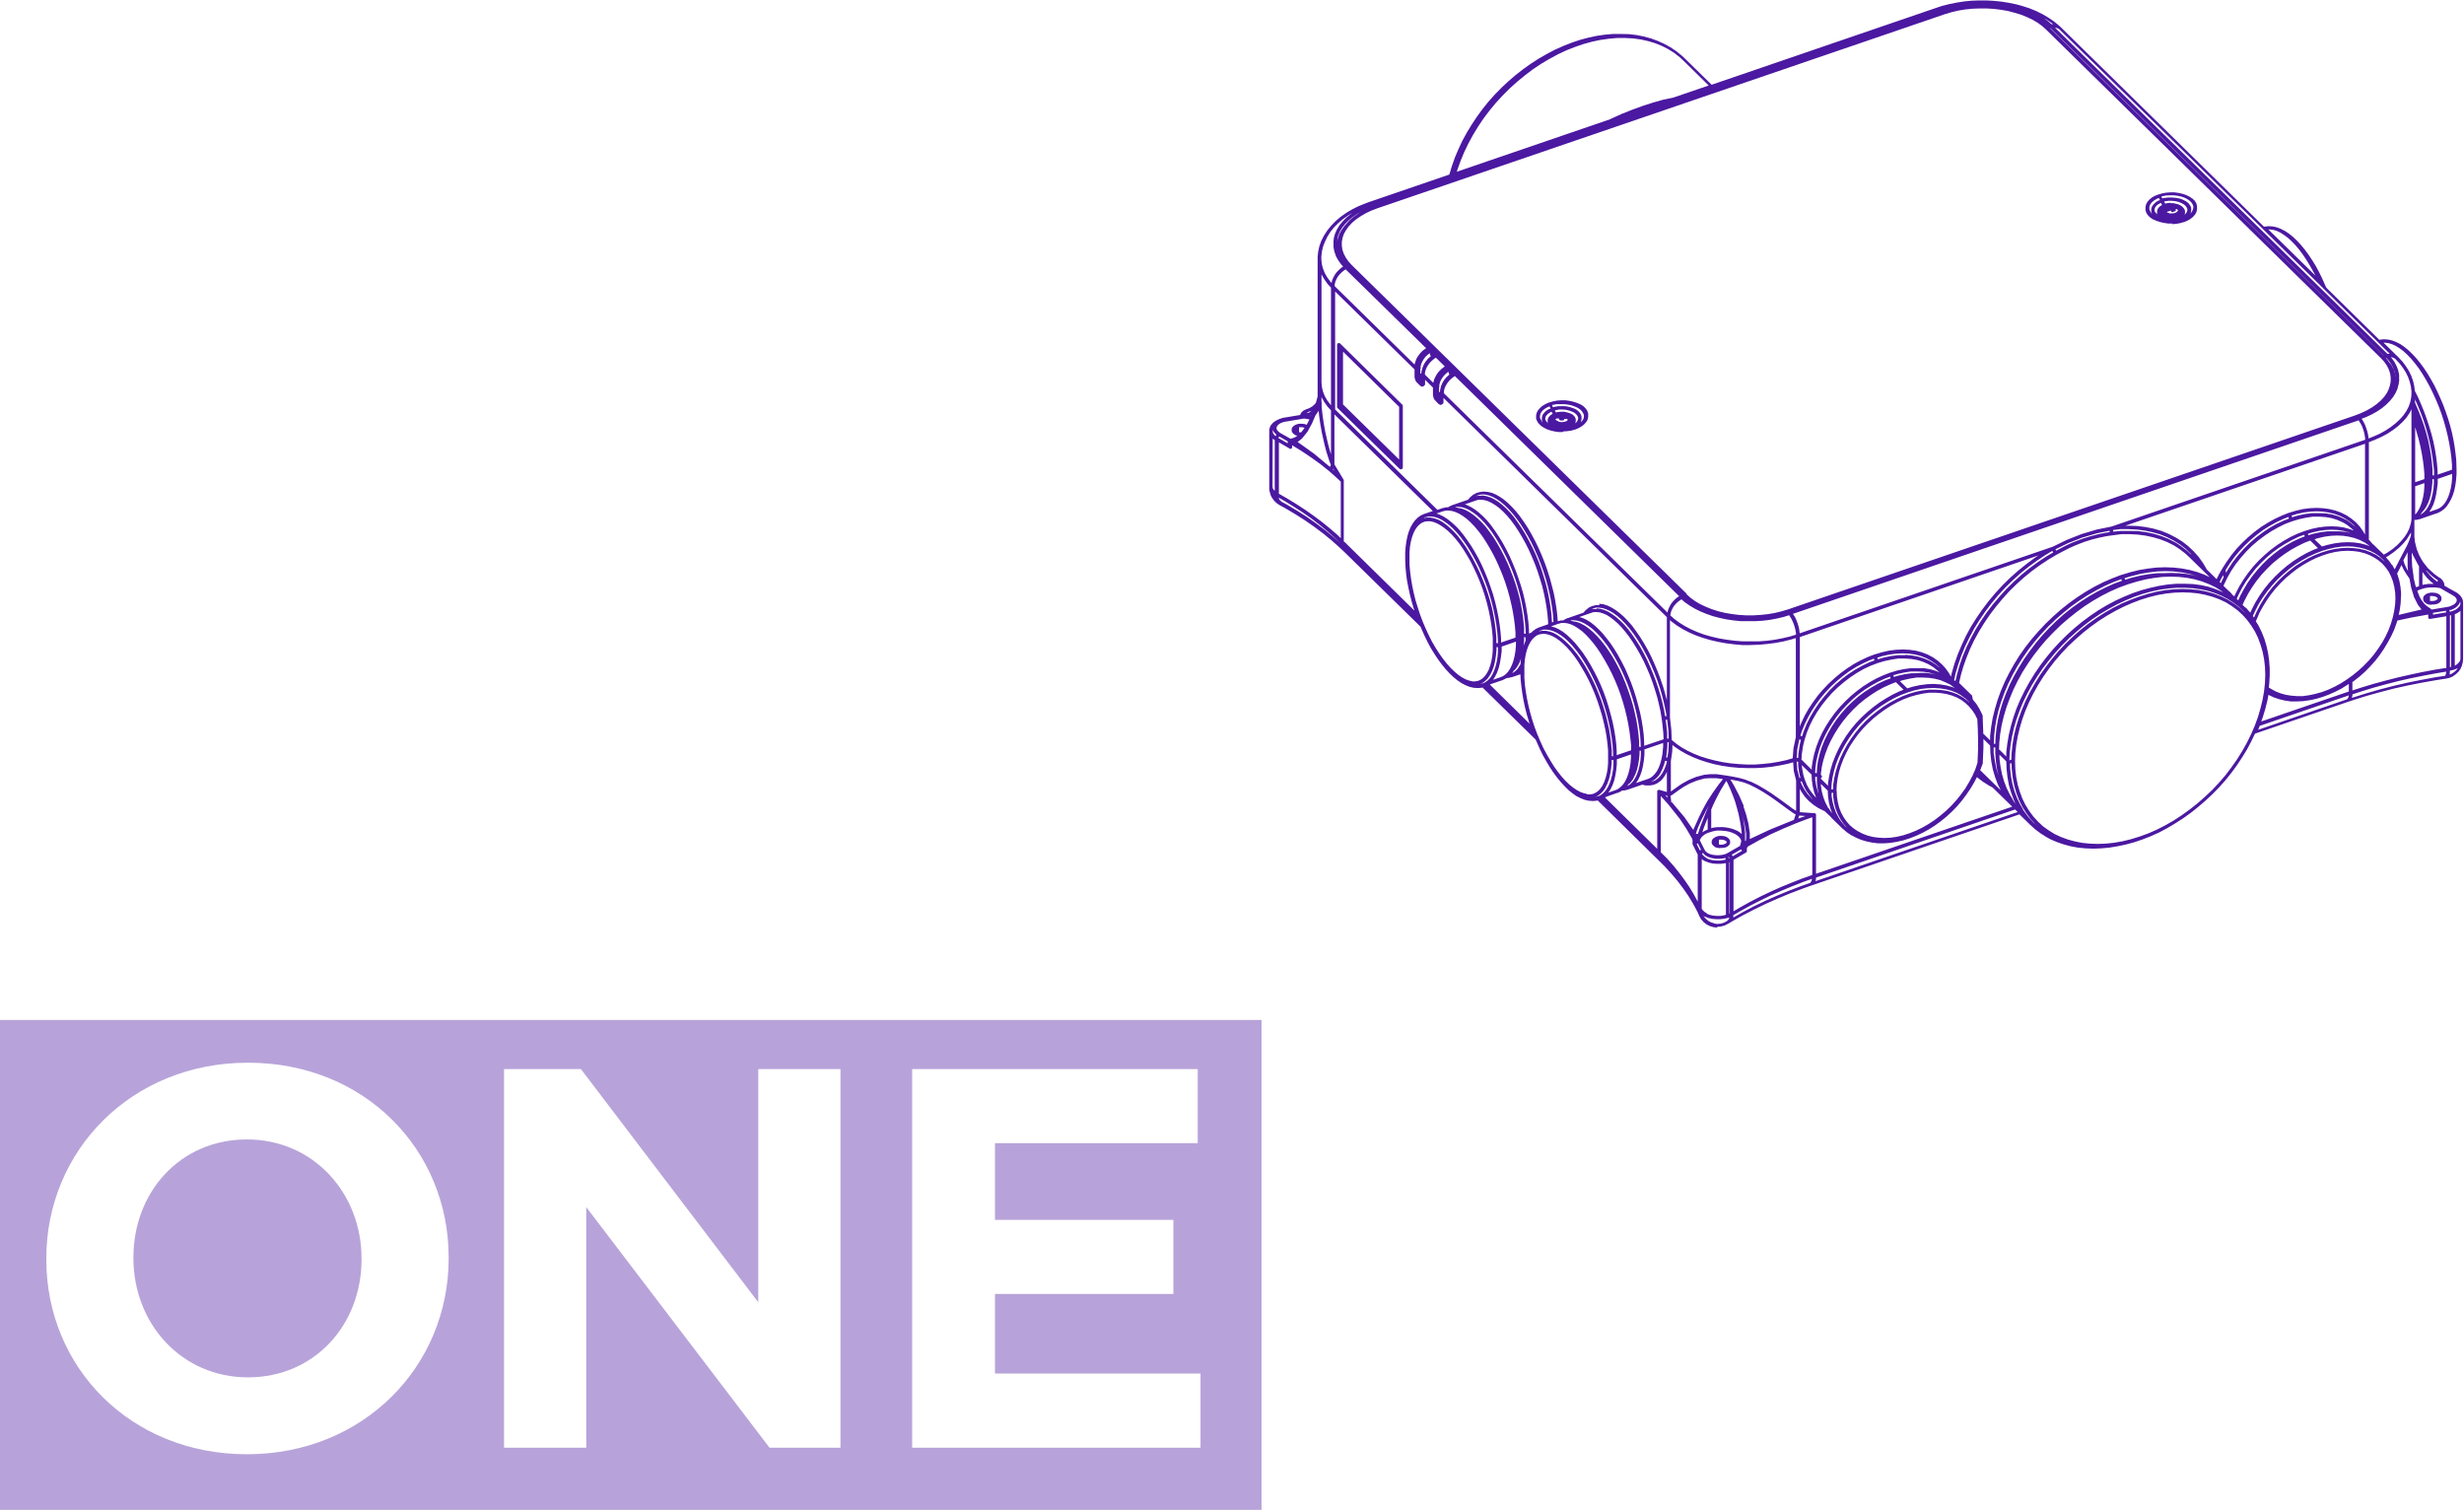<?xml version="1.0" encoding="UTF-8"?>
<svg id="uuid-3b153c17-206a-414c-a834-fbd4937325aa" data-name="Layer 1" xmlns="http://www.w3.org/2000/svg" viewBox="0 0 166.02 101.73">
  <path d="M115.73,62.5s0,0-.01,0l-.24-.03s-.02,0-.02,0l-.23-.07s-.01,0-.02,0l-.21-.11s-.01,0-.02-.01l-.19-.15s-.01,0-.01-.01l-.16-.18s-.01-.01-.01-.02l-.12-.21s0,0,0-.01l-.13-.29-.28-.52-.31-.51-.35-.51-.38-.5-.42-.5-.45-.49-.25-.25h0s-4.27-4.2-4.27-4.2l-.07.02s-.01,0-.02,0l-.23.02s-.01,0-.02,0l-.25-.02s-.01,0-.02,0l-.26-.06-.28-.11-.28-.14-.27-.19-.27-.22-.26-.26-.26-.28-.26-.32-.25-.34-.24-.36-.23-.39-.23-.41-.21-.43-.27-.61-3.58-3.51-.06.02s-.01,0-.02,0l-.23.02s-.01,0-.02,0l-.25-.02s-.01,0-.02,0l-.26-.06-.28-.11-.27-.14-.28-.19-.27-.22-.27-.26-.26-.28-.26-.32-.25-.34-.24-.36-.24-.39-.22-.41-.21-.43-.27-.61-5.13-5.03-.33-.31-.53-.47-.56-.46-.6-.45-.63-.44-.66-.42-.69-.41-.37-.2s-.02-.01-.03-.02h0s-.12-.08-.12-.08l-.14-.12s0,0-.01-.01l-.11-.13-.11-.16-.08-.16s0-.01,0-.02l-.05-.16-.04-.18s0-.01,0-.02v-.13s0-.02,0-.02v-3.75h0s0-.03,0-.04v-.05s0-.02,0-.03l.04-.14s0-.01,0-.02l.07-.14s0-.02.02-.02l.11-.13s.01-.01.02-.02l.16-.12s.01,0,.02-.01l.18-.09.12-.05s.03-.01.04-.01l.16-.05.13-.02s0,0,0,0l1.02-.17v-.02s0-.02.01-.03l.02-.04s0-.01.01-.02l.04-.06s.01-.02.02-.02l.11-.1s0,0,.01-.01c0,0,0,0,.01,0l.08-.04s.02-.01.03-.02c0,0,0,0,0,0l.27-.1.19-.11.15-.13.1-.11.12-.44s0,0,0-.01v-9.21s0-.02,0-.04v-.15s.04-.36.04-.36l.08-.36.13-.36.18-.35.22-.34.26-.32.3-.31.34-.29.37-.26.4-.24.42-.21.44-.18.24-.09s0,0,0,0l5.46-1.87v-.02s.17-.56.17-.56l.2-.57.24-.56.26-.56.3-.55.33-.54.35-.53.38-.52.4-.5.43-.48.45-.46.47-.44.49-.42.5-.39.52-.37.53-.34.54-.31.55-.29.56-.25.56-.22.56-.19.56-.15.56-.12.55-.08.55-.05h.54s.53.01.53.01l.52.06.5.1.48.13.46.17.44.2.42.23.4.27.37.3.15.14s0,0,0,0h0s0,0,0,0c0,0,0,0,0,0l.04.04,1.81,1.77,15.19-5.2s0,0,0,0l.33-.11.48-.12.49-.1.5-.08.5-.05.51-.02h.51s.51.03.51.03l.5.05.5.08.49.1.47.13.46.15.44.18.42.21.39.23.37.25.33.27.18.17s0,0,0,0h0s13.65,13.4,13.65,13.4l.07-.02s.01,0,.02,0l.23-.02s.01,0,.02,0l.25.02s.01,0,.02,0l.26.06.28.11.27.14.28.19.27.22.27.26.26.28.26.32.25.34.24.36.24.39.22.41.21.43.27.61,3.58,3.52.06-.02s.01,0,.02,0l.23-.02s.01,0,.02,0l.25.02s.01,0,.02,0l.26.06.28.11.28.14.27.19.27.22.27.26.26.28.26.32.25.34.24.36.23.39.23.41.21.43.2.44.19.45.17.46.16.47.14.47.12.47.1.47.08.46.06.46.05.44.02.65h0s0,.01,0,.01v.3s-.03.39-.03.39l-.05.37-.07.34-.1.32-.12.28-.14.25-.15.22s0,.01-.01.02l-.17.17-.2.15s-.01,0-.02.01h-.02s0,.01,0,.01l-.2.1s-.02,0-.03.01h-.01s-1.19.41-1.19.41c0,0-.02,0-.03,0h0s-.01,0-.02,0l-.14.04s-.01,0-.02,0h-.12v.96h0s0,.18,0,.18l.04.35.12.48.15.38.16.3.14.22.26.33.06.07.43.39.34.24s0,0,.01,0c0,0,0,0,0,0l.03.02s.02.01.03.02l.04.03s.02.02.02.03l.05.05s.02.02.02.03l.06.08s0,.01,0,.02l.03.06.03.08s0,.03,0,.04v.07l.38.22.38.21s0,0,.01,0l.15.1s.01,0,.01.01l.13.12s.01.01.02.02l.09.13s0,.02.01.02l.06.14s0,.02,0,.03l.02.15s0,.01,0,.02h0v3.74h0s0,.03,0,.03h0s-.02.2-.02.2c0,0,0,.02,0,.02l-.06.22s0,.01,0,.02l-.09.2s0,.01-.01.02l-.13.18s0,.01-.02.02l-.17.16s0,0-.02.01l-.18.13s-.01,0-.02.01l-.21.09s-.01,0-.02,0l-.22.05s-.01,0-.02,0l-.64.1-.97.17-.95.19-.94.21-.92.24-.9.25-.89.28-.45.15s0,0,0,0l-6.17,2.11-.24.5-.29.55-.33.54-.35.53-.38.52-.4.5-.43.48-.45.46-.47.44-.49.42-.5.4-.52.37-.53.34-.54.32-.54.29-.56.25-.56.22-.56.19-.56.15-.56.12-.55.09-.55.05-.53.02-.53-.02-.51-.05-.49-.09-.48-.13-.46-.16-.44-.19-.32-.18s-.01,0-.02-.02c0,0,0,0,0,0l-.28-.17-.4-.3-.32-.29s-.01-.01-.02-.02l-.71-.69-14.1,4.82-.56.2-.84.32-.81.34-.79.35-.76.37-.74.38-.71.4-.36.21s0,0-.01,0l-.21.11s-.01,0-.02,0l-.23.06s-.02,0-.02,0l-.24.02s0,0,0,0ZM115.52,62.23l.21.02.21-.02.21-.06.19-.1.08-.06.07-.1.03-.1-.08.03s-.01,0-.02,0l-.24.06-.27.03h-.27s-.27-.02-.27-.02l-.26-.06-.23-.09s-.01,0-.02,0l-.08-.05.02.04.14.16.17.14.19.1.21.06ZM116.79,61.68v.13s-.01.01-.02.02l.65-.37.74-.39.77-.37.79-.35.82-.34.84-.32.57-.2s0,0,0,0h.02s.04-.06.04-.06l.05-.09.03-.13-.59.21-.74.29-.72.3-.71.31-.68.33-.67.34-.64.35-.57.33ZM114.99,61.56l.21.08.23.05.24.02h.25s.24-.04.24-.04l.13-.04v-3.48l-.08.02-.27.03h-.27s-.27-.02-.27-.02l-.26-.06-.23-.09s-.01,0-.02,0l-.18-.11s-.01,0-.02-.02l-.03-.03v3.36l.07.1.12.11.16.1ZM116.52,58.09v3.47l.03-.02v-3.46l-.03.02ZM116.8,57.95v3.45l.44-.26.65-.36.67-.35.69-.33.71-.32.73-.3.74-.29.68-.24v-3.89l-.55.2-.55.21-.86.36-.84.38-.8.41-.75.42-.06.1v.2s0,0,0,.01c0,.02,0,.04-.02.05,0,.01-.02.03-.03.04,0,0,0,0-.01,0l-.84.49ZM111.91,57.43l.41.41.42.47.38.47.36.48.33.48.3.49.28.52v-3.17l-.34-.68s0,0,0,0c0,0,0,0,0,0,0,0,0-.02-.01-.03,0,0,0-.02,0-.03v-.25s-.04-.11-.04-.11l-.38-.65-.43-.65-.78-.98-.35-.39-.16-.17v3.8ZM122.36,59.13v.11s0,.01-.01.02l-.03.11,13.63-4.66s0,0,0,0l-.18-.17-13.42,4.59ZM122.36,54.9v3.97l13.22-4.52-1.32-1.29-.24-.13-.43-.27-.39-.3-.18.35-.25.42-.28.41-.3.4-.32.38-.35.36-.37.34-.38.31-.4.29-.41.26-.42.23-.43.2-.43.17-.44.14-.44.1-.43.07-.42.03h-.41s-.4-.05-.4-.05l-.38-.08-.37-.11-.35-.15-.26-.14s-.01,0-.02,0c-.01,0-.02-.01-.03-.02l-.3-.2-.24-.21s-.02-.01-.03-.02l-.74-.72s0,0-.01-.01l-.13-.15s0,0-.01,0l-.18-.17s-.02-.01-.02-.02l-.14-.13-.06-.02-.36-.18-.33-.22-.3-.25-.27-.29-.23-.33-.11-.2v1.57l.98.07s.01,0,.02,0c0,0,.01,0,.02,0,.01,0,.02,0,.03.02h0s.02.02.03.04h0s0,.02.01.02c0,0,0,.01,0,.02,0,0,0,.01,0,.02ZM114.99,57.83l.21.08.23.05.24.02h.25s.24-.04.24-.04l.12-.03-.04-.11-.13.04s-.01,0-.02,0l-.23.02h-.25s-.24-.04-.24-.04c0,0-.01,0-.02,0l-.21-.07s-.01,0-.02,0l-.17-.09s-.01,0-.02-.01l-.13-.11s-.02-.02-.02-.03l-.03-.05-.04.03-.03.04.06.09.12.11.16.1ZM116.45,57.73l.04.11.04-.02-.06-.1h-.03ZM116.69,57.59l.06.1.63-.37-.08-.09-.61.35ZM115.39,57.59l.22.03h.22s.2-.02.2-.02l.2-.05s0,0,0,0h.03s.01-.02.02-.02l.13-.06s0,0,0,0l.83-.48.05-.18s0,0,0,0l.03-.17-.04-.1-.09-.13-.13-.12-.17-.11-.21-.09-.23-.07-.25-.04-.27-.02h-.26s-.26.05-.26.05l-.35.11-.11.05-.1.06-.16.13-.06.07-.08.13-.02.05.32.64.07.11.11.09.15.08.19.06ZM114.32,56.87l.22.43.07-.05-.21-.43s0,0,0,0l-.07.04ZM108.15,53.74l3.51,3.45v-3.85s0-.01,0-.02c0-.01,0-.02.01-.04h0s0,0,0,0h0s0,0,0,0c0,0,0,0,0,0,0,0,0,0,0,0,0,0,0,0,0,0h0s0,0,0-.01c0-.01.02-.02.03-.03,0,0,.02-.01.03-.02,0,0,0,0,0,0,0,0,.02,0,.03,0,.01,0,.02,0,.04,0,0,0,0,0,0,0,0,0,.01,0,.02,0l.49.14v-1.35l-.11.21-.16.23s0,.01-.01.02l-.17.17s0,0-.02.01l-.19.13s-.01,0-.02.01l-.21.09s-.02,0-.02,0l-.22.04s-.02,0-.02,0h-.24s-.01,0-.02,0l-.26-.05-.99.34s-.02,0-.03.01c0,0-.01,0-.02,0l-.16.04s-.01,0-.02,0h-.14s-.03.04-.03.04c0,0-.01,0-.02.01l-.2.1s-.02,0-.03.01h0s-.01,0-.02,0h-.01s-.79.28-.79.28ZM135.77,51.3l.02.54.06.52.1.5.14.48.17.46.21.43.25.4.28.38.31.34.34.32.38.27.4.25.43.2.46.17.48.13.5.1.51.05.53.02.55-.02.56-.06.57-.1.57-.14.58-.18.58-.21.57-.25.57-.29.56-.32.55-.36.54-.39.52-.41.5-.44.49-.46.46-.49.44-.51.4-.53.38-.54.35-.56.32-.57.28-.57.25-.58.21-.58.17-.58.14-.58.1-.57.06-.56.02-.54-.02-.54-.06-.52-.1-.5-.14-.48-.17-.46-.21-.43-.25-.4-.28-.38-.31-.34-.34-.31-.38-.28-.4-.25-.43-.2-.46-.17-.48-.13-.5-.1-.51-.05-.53-.02-.55.02-.56.06-.57.1-.57.14-.58.18-.58.22-.57.25-.57.29-.56.32-.55.35-.54.39-.52.41-.5.44-.49.46-.46.49-.44.51-.4.52-.38.54-.35.56-.32.57-.28.57-.25.58-.21.58-.17.58-.14.58-.1.57-.06.56-.02.54ZM117.58,56.66h.05s0,0,0,0l.02-.23v-.28s-.1-.6-.1-.6l-.16-.63.06.26.07.4.06.49v.28s0,0,0,0v.25s0,0,0,.01c0,.01,0,.02,0,.03ZM117.47,54.33l.19.58.15.6.09.62v.31s0,.09,0,.09l1.37-.64,1.6-.65.12-.37-.12-.06-.22-.15-1.04-.76-.39-.27-.42-.27-.45-.26-.48-.24-.37-.14-.38-.1-.53-.1.24.4.35.67.31.71s0,0,0,0h0ZM123.75,53.27l.02.4.06.38.09.36.13.34.17.31.19.28.23.26.26.22.29.19.31.16.34.13.36.09.38.05.39.02.41-.02.42-.06.43-.1.43-.14.43-.17.43-.21.42-.24.41-.27.39-.3.38-.32.36-.35.34-.37.31-.39.29-.4.25-.42.23-.43.19-.43.15-.45s0,0,0-.01l.04-.94h0s0-.51,0-.51c0,0,0-.01,0-.02,0,0,0-.02,0-.03l-.02-.76-.03-.63s0,0,0-.01v-.02l-.15-.31-.19-.29-.22-.26-.24-.23-.28-.21-.31-.17-.33-.13-.36-.1-.37-.06-.39-.03h-.41s-.41.06-.41.06l-.42.09-.43.12-.43.16-.43.2-.42.23-.41.26-.4.29-.39.31-.37.34-.35.36-.32.38-.29.4-.27.41-.23.42-.2.43-.17.44-.13.43-.09.43-.06.42-.02.41ZM114.27,56.17l.09.02s.01,0,.02,0h.02s.02-.06.02-.06l.16-.48.34-.87.13-.31s0,0,0,0l.1-.22-.19.35-.27.53-.25.55-.11.28-.06.2ZM115.95,55.72l.29.02.28.05.26.07.23.1s.01,0,.02,0l.19.12s.01,0,.02.01l.11.1v-.1s-.06-.47-.06-.47l-.07-.39-.08-.39-.11-.41-.12-.42-.15-.41-.17-.42-.18-.4-.09-.17-.14.22-.25.42-.24.45-.23.47-.16.37v1.26l.09-.03.29-.04h.29ZM115.05,55.13l-.24.62-.11.33.06-.04.12-.07.18-.08v-.76ZM112.64,54.04l.85,1.01.61.88v-.04s.13-.29.13-.29l.25-.56.27-.54.28-.51s0,0,0,0c0,0,0,0,0,0l.39-.6.4-.56.27-.34-.14-.02-.33-.04h-.41s-.36.02-.36.02l-.54.15-.46.19-.4.22-.3.2-.5.36s-.01,0-.02.01l-.08.04.05.33v.11ZM123.92,55.15l.16.23.23.27.14.12-.24-.27-.21-.31-.18-.34-.14-.36-.1-.39-.06-.4v-.28s-.03,0-.03,0c0,0-.01,0-.02,0h-.05s0,0-.01,0v.23s.07.39.07.39l.1.37.13.35.21.39ZM136.29,54.52l.09.14.29.39.32.35.38.34-.24-.22-.33-.36-.29-.4-.26-.42-.22-.45-.18-.48-.14-.5-.1-.52-.06-.54-.02-.42h-.1s.01.36.01.36l.06.53.1.52.14.49.18.47.22.44.16.27ZM121.23,54.95l-.07.2.49-.17-.42-.03ZM123.2,54.44l.16.24.09.11-.12-.31-.1-.4-.06-.42-.02-.39-.46-.45v.11s.06.4.06.4l.1.37.13.35.2.39ZM117.96,52.66l.49.24.46.27.43.27.68.48.76.56.24.15v-2.04l-.16-.65s0-.01,0-.02l-.04-.56-.36.1-.53.11-.54.09-.55.06-.56.03h-.57s-.56-.02-.56-.02l-.56-.05-.54-.08-.54-.11-.51-.14-.49-.16-.47-.19-.44-.21-.4-.23-.37-.25-.14-.12-.02.46-.09.63v2.05l.63-.45.16-.1.42-.23.48-.2.56-.15s0,0,.01,0h0s0,0,0,0c0,0,0,0,.01,0l.38-.04h.43s.35.05.35.05l.35.05s0,0,0,0l.41.07.4.08.4.11.39.15s0,0,0,0c0,0,0,0,0,0h0s0,0,0,0ZM135.58,53.82l.09.15.14.19-.12-.25-.18-.49-.15-.51-.1-.54-.06-.55-.02-.52-.46-.45v.26s.07.53.07.53l.1.51.14.49.18.47.22.44.16.27ZM121.31,52.64l.1.25.18.32.21.3.25.27.11.09s0,0,0,0l-.17-.19-.3-.41s0,0,0,0h0s-.14-.27-.14-.27l-.15-.35h-.05s-.03,0-.03,0ZM112.25,53.63l.11.11-.02-.12-.13-.04.05.05ZM122.33,53.7l.04.04-.13-.34-.1-.4-.06-.42-.02-.39-.66-.64.02.18.03.18.06.31.09.3.15.37.19.33.23.31.16.18ZM108.59,51.19v.23s-.04.39-.04.39l-.06.36-.08.33-.11.3-.13.26s0,.01,0,.02l-.15.21s0,0-.01.01l-.16.17s-.01.01-.02.02l-.18.13s-.01,0-.02.01l-.12.05h.02s.16-.04.16-.04c0,0,.01,0,.02,0h0s.16-.08.16-.08l.16-.13.15-.16.14-.21.12-.25.1-.28.08-.32.06-.35.03-.38v-.27s0,0,0,0h-.09ZM106.94,53.52h.21s.19-.03.19-.03l.17-.08.16-.11.15-.15.14-.2.12-.24.1-.28.08-.31.06-.34.03-.38v-.4s0-.43,0-.43l-.04-.45-.06-.47-.08-.47-.11-.49-.12-.49-.15-.49-.16-.49-.18-.48-.2-.47-.21-.45-.23-.44-.24-.41-.24-.39-.25-.36-.26-.33-.26-.29-.26-.25-.25-.21-.25-.17-.24-.13-.22-.08-.22-.05h-.2s-.19.03-.19.03l-.18.07-.16.12-.15.15-.14.2-.12.24-.1.27-.08.31-.06.35-.03.37v.4s0,.43,0,.43l.03.45.06.46.08.48.1.48.12.49.14.49.16.49.18.48.2.47.21.46.23.43.24.41.24.39.25.35.26.33.26.29.26.25.26.21.25.17.24.13.22.08.22.05ZM122.31,52.33v.23s.07.4.07.4l.1.37.05.13-.07-.37-.04-.41v-.2s0,0,0-.01v-.13s-.1,0-.1,0ZM108.94,51.15v.33s-.04.4-.04.4l-.06.37-.08.34-.11.31-.13.27-.15.23.46-.16s.03-.01.04-.02h.03s.16-.09.16-.09l.16-.13.15-.16.13-.2.12-.25.1-.28.08-.32.06-.35.03-.38v-.23s-.95.33-.95.33ZM133.41,51.88l1.4,1.37-.21-.42-.18-.49-.15-.51-.1-.53-.06-.55-.02-.52-.45-.44v.03s0,.03,0,.05h0s0,.48,0,.48c0,0,0,0,0,.01l-.04.95s0,0,0,.01v.07s0,0,0,0c0,.02,0,.04-.01.06l-.16.43ZM123.46,53.17h.03s.03,0,.03,0v-.32s.07-.44.07-.44l.1-.44.14-.45.17-.45.21-.44.24-.44.27-.42.3-.41.33-.4.35-.37.38-.35.4-.32.41-.3.43-.27.43-.23.44-.21.45-.17.44-.13.44-.09.44-.05h.43s.41.02.41.02l.4.06.38.11.35.14.33.19.3.22s0,0,.01.01l.12.11s0-.02-.01-.03l-.23-.22-.36-.26-.25-.14-.35-.14-.38-.1-.4-.06-.42-.03-.43.02-.44.05-.45.1-.45.14-.45.17-.44.21-.43.24-.43.27-.41.3-.4.33-.38.35-.36.38-.33.4-.3.42-.27.43-.24.44-.21.45-.17.45-.13.45-.1.44-.06.43-.02.35.05.02ZM109.77,52.78h0s-.13.18-.13.18l.08-.04.16-.12.15-.16.14-.21.12-.25.1-.28.08-.32.06-.35.03-.38v-.27s0,0,0,0h-.09s0,.22,0,.22l-.04.39-.06.36-.08.33-.11.3-.13.26s0,.01,0,.02l-.15.21-.1.12ZM122.69,52.47l.48.47v-.17s.07-.45.07-.45l.1-.46.14-.47.18-.46.21-.46.25-.46.28-.44.31-.43.34-.41.37-.39.39-.36.41-.34.42-.31.44-.28.44-.25.46-.22.28-.11-.52-.51-.38.15-.44.2-.44.24-.42.27-.42.3-.4.33-.38.36-.35.38-.33.4-.3.42-.27.43-.24.44-.21.45-.17.45-.14.45-.1.44-.06.44v.1s.05.03.06.06c.03.06,0,.13-.06.16h-.01s0,.04,0,.04ZM110.8,50.51v.33s-.04.4-.04.4l-.06.37-.08.34-.11.31-.13.27-.15.23.34-.12s.02,0,.03-.01l.44-.15s0,0,0,0h0s.16-.07.16-.07l.16-.12.15-.16.14-.19.12-.24.1-.27.08-.3.06-.32.05-.51v-.24s-1.29.44-1.29.44ZM112.19,51.27l-.07.25-.11.29-.13.26s0,.01,0,.02l-.15.21s0,0-.01.01l-.17.17s-.01.01-.02.01l-.18.13s-.01,0-.02.01l-.11.05.12-.03.19-.08.17-.12.16-.16.15-.21.13-.25.11-.28.07-.25-.03-.02-.08-.02ZM121.11,51.89l.13.52h.02s.01,0,.02,0h.03s-.05-.19-.05-.19l-.05-.25-.05-.38v-.26s-.1-.02-.1-.02h0s.04.59.04.59ZM134.33,50.36v.37s.08.53.08.53l.1.51.17.57-.02-.06-.11-.49-.07-.51-.04-.52v-.28s0,0,0,0v-.12s-.02,0-.02,0c0,0-.01,0-.02,0h-.05s-.01,0-.02,0ZM133.3,52.12l.06.05-.05-.05h0ZM122.3,52.08h.05s.04.01.04.01h.02s.02-.35.02-.35l.06-.46.11-.47.15-.48.19-.47.23-.47.26-.45.3-.45.33-.42.36-.41.39-.38.4-.35.43-.32.45-.29.45-.26.47-.22.38-.14-.02-.06-.02-.05-.37.14-.45.21-.43.24-.43.27-.41.3-.4.33-.37.36-.36.38-.33.4-.3.42-.27.43-.24.44-.21.45-.17.45-.13.45-.1.44-.06.43-.02.36ZM121.4,51.2l.67.66v-.17s.07-.45.07-.45l.1-.46.14-.47.18-.47.21-.46.25-.45.28-.44.31-.43.34-.41.37-.39.39-.37.41-.34.42-.31.44-.28.45-.25.46-.21.46-.18s0,0,.01,0l.46-.14.47-.1.46-.06h.45s.44,0,.44,0l.42.07.4.12.21.09-.11-.11-.3-.24-.33-.2-.36-.16-.38-.12-.41-.07-.43-.03h-.45s-.46.07-.46.07l-.47.1-.47.14-.47.18-.47.22-.45.26-.45.3-.43.33-.41.35-.39.38-.36.41-.34.43-.3.44-.27.46-.23.46-.19.47-.15.47-.1.41-.09.58-.02.38ZM112.68,49.89l.28.23.35.24.39.22.42.2.45.18.48.15.5.13.52.11.53.08.55.05.55.03h.55s.55-.04.55-.04l.54-.06.53-.09.51-.11.41-.12.05-.66.16-.77v-6.67l-.33.1-.52.13-.54.1-.55.07-.56.05-.56.02h-.56s-.55-.05-.55-.05l-.55-.07-.54-.1-.52-.12-.5-.15-.48-.17-.45-.2-.42-.22-.39-.24-.35-.26-.11-.1v6.57l.09.8.03.71ZM135.44,51.19h.07s.01,0,.01,0l.02-.46.06-.58.1-.59.14-.59.18-.59.22-.59.25-.59.29-.58.33-.58.35-.57.39-.55.41-.53.44-.52.47-.5.49-.47.51-.45.53-.42.55-.39.56-.36.57-.33.58-.29.59-.25.59-.22.59-.18.59-.15.58-.1.58-.06.57-.02.55.02.53.05.52.1.5.14.48.18.45.22.42.26.39.29.36.33.12.13-.18-.2-.34-.32-.37-.28-.39-.25-.43-.22-.45-.18-.47-.15-.49-.1-.52-.07-.53-.03h-.54s-.56.05-.56.05l-.57.08-.57.12-.58.16-.58.2-.58.24-.58.27-.57.31-.56.33-.55.37-.53.4-.52.43-.5.45-.48.48-.46.5-.43.52-.41.53-.37.55-.35.56-.31.57-.28.57-.24.58-.21.59-.17.58-.13.58-.1.58-.06.56-.02.48h.02ZM121.08,51.06h.08s.01-.26.01-.26l.09-.6.08-.35-.1-.04-.14.66-.04.58h.01ZM112.24,51.03h0s.01,0,.02,0l.08.02.07-.43.03-.61h-.05s-.04-.01-.04-.01h0s-.01.33-.01.33l-.05.52-.03.18ZM134.71,50.5l.47.47v-.29s.07-.58.07-.58l.1-.59.14-.59.17-.59.21-.6.25-.59.29-.59.32-.58.35-.57.38-.56.41-.54.43-.52.47-.51.48-.48.51-.46.52-.43.54-.4.56-.38.57-.34.58-.31.59-.27.59-.24.59-.2.6-.16.59-.13.58-.09.57-.05h.56s.55.02.55.02l.53.07.51.11.49.16.51.21-.12-.09-.41-.25-.44-.21-.47-.18-.49-.14-.51-.1-.53-.06-.55-.02-.57.02-.57.07-.58.1-.59.15-.59.18-.6.22-.59.26-.59.3-.57.33-.56.36-.55.4-.54.43-.52.45-.49.48-.48.5-.44.52-.42.54-.39.56-.36.57-.32.58-.29.59-.25.6-.22.6-.18.6-.14.59-.1.59-.06.58-.02.51ZM108.59,50.94l.1.02h0s-.01-.33-.01-.33l-.03-.46-.06-.47-.08-.48-.1-.49-.12-.5-.14-.5-.16-.5-.18-.49-.2-.48-.21-.47-.22-.44-.24-.43-.24-.4-.25-.38-.26-.34-.26-.31-.26-.27-.26-.24-.26-.19-.26-.16-.24-.11-.23-.07-.22-.03h-.2s-.16.05-.16.05c0,0-.02,0-.03.01h-.02s-.1.06-.1.06l.19-.04s.02,0,.03,0h.23s.02,0,.02,0l.24.05s.01,0,.02,0l.25.09.27.15.27.19.27.23.27.26.27.3.27.34.26.37.25.39.24.42.23.44.22.46.2.48.19.49.16.49.15.5.12.5.11.5.08.49.06.48.04.46v.38ZM104.53,42.21l.21.06s.01,0,.02,0l.26.12.28.17.27.21.27.25.27.28.27.33.27.35.26.39.25.41.24.44.23.45.22.47.2.49.18.5.16.51.14.51.13.51.1.5.08.49.06.48.03.47v.28s.97-.33.97-.33v-.35s-.05-.46-.05-.46l-.06-.47-.08-.48-.1-.49-.12-.5-.14-.5-.16-.5-.18-.49-.2-.48-.21-.46-.23-.45-.24-.43-.24-.4-.25-.38-.26-.35-.26-.31-.26-.28-.26-.24-.26-.19-.25-.16-.23-.11-.23-.07-.22-.03h-.21s-.15.05-.15.05c-.01,0-.03,0-.04,0l-.16.06s-.03.01-.05.02l-.29.1ZM110.45,50.31l.1.02h0s-.01-.33-.01-.33l-.03-.46-.06-.47-.08-.48-.1-.49-.12-.5-.14-.5-.16-.5-.18-.49-.2-.48-.21-.47-.22-.44-.24-.43-.24-.4-.25-.38-.26-.34-.26-.31-.26-.27-.26-.24-.26-.19-.26-.16-.24-.11-.23-.07-.22-.03h-.2s-.05.02-.05.02l.12.03.09.03s.03,0,.04,0l.2.04.26.1.27.15.27.19.27.23.27.27.27.3.27.34.26.37.25.39.24.42.23.44.21.46.2.48.18.49.17.5.15.5.12.5.11.5.08.49.06.48.04.46v.38ZM106.39,41.57l.21.06s.01,0,.02,0l.26.12.28.17.27.21.27.25.27.28.27.33.27.35.26.39.25.41.24.44.23.45.21.48.2.49.18.5.16.51.14.51.13.51.1.5.08.49.06.48.03.47v.28s1.31-.44,1.31-.44l-.02-.43-.06-.58-.05-.39h0s-.08-.49-.08-.49l-.11-.49-.12-.49-.15-.49-.16-.49-.18-.48-.2-.47-.21-.46-.23-.44-.24-.42-.24-.39-.25-.37-.26-.34-.26-.31-.26-.27-.26-.23-.25-.19-.25-.16-.24-.1-.22-.07-.21-.02h-.2s-.16.05-.16.05l-.83.29ZM134.38,50.12h.03s.03,0,.03,0l.02-.46.06-.58.1-.59.14-.59.18-.59.22-.59.25-.59.29-.58.33-.58.35-.57.39-.55.41-.54.44-.52.47-.5.49-.48.51-.45.53-.42.55-.39.56-.36.58-.33.58-.29.58-.26.5-.18-.04-.11-.51.19-.59.26-.58.3-.58.33-.56.36-.55.39-.53.43-.52.45-.5.48-.47.5-.45.52-.42.54-.39.56-.36.57-.32.58-.29.59-.25.59-.22.6-.18.59-.14.59-.1.59-.06.58-.02.49.06.02ZM133.62,49.42l.47.46v-.3s.07-.59.07-.59l.1-.6.15-.61.18-.61.22-.61.26-.61.3-.6.33-.59.36-.58.4-.57.43-.55.46-.53.48-.51.51-.49.52-.46.54-.43.56-.4.57-.37.59-.34.59-.3.6-.26.6-.23s0,0,.01,0l.59-.18.6-.15.6-.1.59-.07.58-.02.57.02.55.06.53.1.51.14.49.18.36.17-.39-.38s0,0,0,0l-1.01-.99-.25-.23-.38-.29-.24-.16-.16-.1-.44-.22-.46-.18-.48-.14-.51-.11-.52-.07-.54-.03h-.56s-.56.07-.56.07l-.48.07-.48.1-.48.12-.48.15-.37.14-.37.15-.39.18-.75.39-.57.34-.56.37-.55.4-.53.43-.51.46-.49.48-.46.51-.44.53-.41.54-.38.56-.35.57-.32.58-.28.59-.24.59-.21.59-.17.59-.12.52.86.84s0,0,0,0c0,0,.01.02.02.03,0,0,0,0,0,0,0,0,0,.02,0,.02,0,0,0,0,0,0l.05.24.23.28.11.17s.01.02.01.03l.07.1.17.34.05.11s.02.04.02.07v.07s0,0,0,.01l.04,1.08ZM112.34,49.76h.09s-.02-.56-.02-.56l-.08-.71h-.01s-.09,0-.09,0l.05.38.05.5v.39ZM121.31,49.57l.11.04.11-.34.2-.49.24-.48.28-.47.31-.46.35-.44.37-.42.4-.4.42-.36.45-.34.46-.3.47-.26.48-.23.34-.13-.04-.11-.32.12-.45.21-.45.24-.44.28-.42.31-.41.34-.39.36-.37.39-.34.4-.31.42-.29.44-.25.45-.22.45-.19.46-.1.31ZM152.26,48.9l-.11.27,5.98-2.05.05-.05.05-.09.03-.13-5.99,2.05ZM121.27,42.92v6.03l.1-.25.22-.47.26-.46.3-.45.32-.44.35-.41.38-.4.4-.37.42-.35.44-.32.45-.29.46-.25.47-.22.47-.18s0,0,.01,0l.47-.14.48-.11.47-.06.46-.02.45.02.43.06.41.11.39.15.36.19.33.23.3.27s0,0,0,0c0,0,0,0,0,0h0s0,0,0,0l.22.24.2.28.09.15.07.13.06-.26.18-.62.22-.62.26-.62.29-.62.33-.61.37-.59.4-.58.43-.57.46-.55.49-.53.51-.5.53-.47.56-.45.57-.42.24-.16-16.07,5.5ZM100.39,46.13l2.67,2.63-.05-.16-.14-.47-.12-.48-.1-.47-.08-.47-.06-.45-.05-.44-.02-.39-.59.2s-.02,0-.03,0c0,0,0,0-.01,0l-.14.04s-.01,0-.02,0l-.15.02-.03.02s-.01,0-.02.01h-.02s0,.01,0,.01l-.2.1s-.02,0-.03.01h-.01s-.79.27-.79.27ZM152.84,46.83l-.06.34-.14.56-.17.57-.11.31,5.9-2.02v-.51l-.08.05-.41.26-.43.22-.43.19-.43.16-.44.13-.43.09-.43.06-.42.02h-.41s-.4-.06-.4-.06l-.38-.09-.36-.12-.36-.17ZM107.59,40.99s0,0,.01,0l.23.03s.01,0,.02,0l.25.08.27.12.27.17.27.2.27.24.28.28.27.32.26.35.26.38.25.4.24.43.23.45.21.47.2.48.19.49.17.5.15.5.13.5.11.5.06.37h.1s-.06-.35-.06-.35l-.11-.51-.13-.52-.15-.52-.17-.51-.19-.5-.21-.49-.22-.48-.24-.46-.24-.44-.26-.41-.26-.38-.27-.35-.27-.31-.27-.28-.27-.24-.27-.2-.26-.15-.25-.11-.23-.07-.23-.03h-.21s-.19.06-.19.06l-.1.05.1-.02s.01,0,.02,0h.22s0-.01,0-.01ZM132.75,47.36l.04.04-.03-.03s0,0-.01,0ZM107.74,40.68s.01,0,.02,0l.25.03s.01,0,.02,0l.25.08.28.13.28.17.28.21.29.25.28.29.28.32.27.37.27.39.26.42.25.44.24.47.22.49.21.5.19.51.18.52.15.53.1.38v-5.6l-15.05-14.77v.23s0,0,0,.01c0,0,0,0,0,0v.07s-.01.03-.02.04v.03s-.03.02-.04.03h-.01s-.03.03-.04.04h-.02s-.05.02-.07.02h-.02s-.03-.01-.04-.02l-.05-.03s-.01,0-.02-.01h0s-.22-.23-.22-.23c0,0,0,0,0,0l-.03-.03s-.01-.01-.02-.02l-.07-.13s0-.01,0-.02l-.04-.15s0-.01,0-.02v-.04h0v-.47l-.53-.52v.23s0,0,0,.01c0,0,0,0,0,0v.07s-.02.03-.03.05v.02s-.02.02-.03.02h-.01s-.03.03-.04.04h-.02s-.05.02-.07.02h-.02s-.01,0-.02-.01h-.02s-.02-.02-.03-.03l-.03-.02s0,0-.01,0c0,0,0,0,0,0l-.22-.22h0s-.03-.03-.03-.03c0,0-.01-.01-.02-.02l-.07-.13s0-.01,0-.02l-.04-.15s0-.01,0-.02v-.51l-5.35-5.25v7.95l6.89,6.76.39-.13s0,0,.01,0h.02s0,0,0,0l.15-.04s.01,0,.02,0h.14s.04-.04.04-.04c0,0,.01,0,.02-.01l.24-.11s0,0,.01,0h0s0,0,0,0c0,0,0,0,0,0l1.02-.35.14-.16s.01-.01.02-.02l.18-.15s.01,0,.02-.01l.2-.11s.02,0,.03-.01l.21-.06s.01,0,.02,0l.22-.03s.02,0,.03,0l.24.02s.01,0,.02,0l.25.06s.01,0,.02,0l.26.11.27.15.28.19.28.24.28.27.28.31.27.34.26.37.26.4.25.43.24.45.23.47.21.48.2.5.18.51.16.51.14.52.13.51.1.51.08.5.06.48.03.41.05-.02s0,0,0,0c0,0,0,0,0,0h.02s0,0,0,0c0,0,0,0,0,0h0s0,0,0,0l.15-.04s.02,0,.02,0h.14s.04-.04.04-.04l.22-.11s.01,0,.02,0h0s.02,0,.03-.01h.01s0,0,0,0l1.03-.36.16-.18s0-.01.02-.01l.18-.15s.01-.01.02-.01l.21-.1s.01,0,.02,0l.22-.06s.02,0,.02,0h.23s0-.01,0-.01ZM158.5,46.77v.11s0,.01-.01.02l-.03.12.1-.03.89-.28.9-.26.93-.24.95-.22.95-.19.97-.18.61-.09v-.02s.04-.09.04-.09l.02-.17-.71.12-.85.16-.84.17-.83.19-.82.21-.8.22-.79.24-.7.23ZM152.91,46.34l.1.07.31.17.33.13.35.1.37.06.39.03h.41s.42-.06.42-.06l.42-.09.43-.12.43-.16.43-.2.42-.23.41-.26.4-.29.38-.31.37-.34.35-.36.32-.38.29-.4.27-.41.23-.42.2-.43.16-.43.13-.44.09-.43.06-.42.02-.41-.02-.4-.06-.38-.09-.36-.13-.34-.16-.32-.2-.28-.23-.26-.26-.22-.29-.19-.31-.16-.34-.13-.36-.09-.38-.05-.4-.02-.41.02-.42.06-.43.1-.43.14-.43.17-.43.21-.42.24-.41.27-.39.3-.38.32-.36.35-.34.37-.31.39-.28.4-.26.42-.23.42-.24.56v.02s.02.02.02.03c0,0,0,0,0,0l.16.26.21.43.18.45.14.47.11.49.07.51.04.52v.28s0,0,0,0h0s0,.01,0,.02v.18s-.03.54-.03.54l-.03.28ZM158.5,45.92v.6l.62-.2.79-.24.81-.22.82-.21.83-.19.84-.18.86-.16.76-.12v-3.48l-1.08.18s0,0-.01,0c0,0,0,0,0,0h0s-.02,0-.03,0h0s0,0,0,0c0,0-.01,0-.02,0h0s0,0,0,0c-.01,0-.02-.01-.04-.02-.01,0-.02-.02-.03-.03,0,0,0,0,0,0,0,0,0,0,0-.01,0-.01-.01-.03-.01-.05,0,0,0,0,0,0v-.18h-.02s-1.08.19-1.08.19l-.98.21-.06.19-.16.44-.2.43-.23.42-.25.42-.28.41-.3.39-.33.37-.35.36-.37.33-.47.37ZM128,45.88l.51.5.39-.12.47-.1.46-.06.45-.02.44.03.42.07.4.11.18.07h0s-.3-.22-.3-.22l-.1-.06s-.01,0-.02,0h0s-.2-.1-.2-.1l-.35-.15-.38-.1-.4-.06-.41-.02h-.43s-.44.07-.44.07l-.45.1-.26.08ZM100.83,43.58v.23s-.04.39-.04.39l-.06.37-.08.33-.11.3-.13.26-.15.22s0,.01-.01.02l-.17.17s-.01.01-.02.02l-.18.13s-.01,0-.02.01l-.12.05h.02s.17-.05.17-.05c0,0,0,0,.01,0l.16-.08.16-.12.15-.16.14-.22.11-.24.1-.28.08-.32.06-.35.03-.38v-.27s-.1-.01-.1-.01ZM99.18,45.91h.2s.19-.03.19-.03l.17-.07.16-.11.15-.15.14-.2.12-.23.1-.28.08-.31.06-.35.03-.37v-.4s0-.43,0-.43l-.04-.45-.06-.47-.08-.47-.1-.49-.12-.49-.14-.49-.16-.48-.18-.48-.2-.47-.21-.45-.22-.44-.24-.41-.24-.39-.25-.36-.26-.33-.26-.29-.26-.25-.26-.21-.25-.17-.23-.13-.23-.09-.22-.05h-.2s-.19.03-.19.03l-.17.07-.16.11-.15.15-.14.2-.12.24-.1.27-.08.31-.06.34-.03.38v.4s0,.43,0,.43l.04.45.06.47.08.48.1.48.12.49.15.49.16.49.18.48.2.47.21.45.22.44.24.41.25.39.25.35.26.33.26.29.26.25.25.21.25.17.24.13.22.08.22.05ZM131.65,45.85h.06s.01.01.02.02h.03s.1-.43.1-.43l.17-.61.21-.61.25-.6.29-.6.32-.59.36-.58.39-.57.42-.55.45-.53.47-.52.5-.49.52-.47.54-.44.56-.41.57-.38.46-.27-.06-.1-.47.28-.57.38-.56.41-.55.44-.52.47-.5.49-.48.52-.45.54-.42.56-.39.57-.36.58-.32.6-.29.6-.25.61-.21.61-.18.61-.1.46ZM101.18,43.54v.33s-.05.4-.05.4l-.06.37-.08.34-.11.31-.13.27-.15.24.47-.16s.02,0,.03-.01l.05-.02.15-.07.16-.12.15-.16.14-.21.12-.25.1-.28.08-.32.06-.35.03-.38v-.24s-.95.33-.95.33ZM127.57,45.51l.03.08s0,.02,0,.02h0s.31-.09.31-.09l.45-.1.44-.06h.18s.05,0,.07,0l.36-.02h.41s.4.06.4.06l.2.05-.05-.02-.38-.11-.39-.06-.42-.02h-.43s-.44.07-.44.07l-.45.1-.3.09ZM165.07,45.2v.09s-.02.16-.02.16c0,0,0,0,0,0l.14-.06.17-.11.15-.14.09-.13-.04.02s-.01,0-.02.01l-.21.09s-.02,0-.03,0h0s0,0,0,0c0,0,0,0,0,0l-.1.03s-.01,0-.02,0l-.12.03ZM102.01,45.17h0s-.12.18-.12.18l.08-.04.16-.12.15-.16.17-.28.02-.27.02-.13-.08.23-.13.26-.15.22s0,0-.01.01l-.1.1ZM128.36,44.12l.46.04.43.08.41.13.39.17.36.22.27.22v-.02s-.26-.23-.26-.23l-.31-.21-.33-.18-.36-.14-.39-.1-.4-.06-.43-.02-.44.02-.45.06-.46.1-.36.11.04.11.4-.12.49-.1.48-.06h.47ZM165.07,41.47v3.48l.08-.02v-3.48l-.08.02ZM165.4,41.37v3.47h.03s.15-.11.15-.11l.11-.11.07-.11.02-.12v-3.24l-.03.03s-.01.01-.02.02l-.17.11s-.01,0-.02.01l-.14.06ZM102.69,42.94v.23s-.04.37-.04.37l.03-.11.11-.27v-.22s-.1-.01-.1-.01ZM100.83,43.33h.06s.04.02.04.02h0s-.01-.33-.01-.33l-.04-.46-.06-.47-.08-.48-.1-.49-.12-.5-.14-.5-.16-.5-.18-.49-.2-.48-.21-.47-.23-.45-.24-.43-.24-.4-.25-.37-.26-.35-.26-.31-.26-.27-.26-.24-.26-.19-.25-.16-.24-.11-.22-.07-.22-.03h-.21s-.17.05-.17.05c0,0,0,0,0,0h-.04s-.1.06-.1.06l.2-.04s.02,0,.02,0h.22s.02,0,.02,0l.24.05s.01,0,.02,0l.25.09s.01,0,.02,0l.25.14.27.19.27.23.27.26.27.3.26.34.26.37.25.4.24.42.23.44.22.46.2.48.19.49.17.49.15.5.13.5.1.5.08.48.06.48.04.46v.38ZM96.77,34.59l.2.07.27.13.27.17.27.21.28.25.27.28.27.33.26.36.26.38.25.41.24.43.23.46.21.48.2.49.18.5.17.51.14.51.12.51.1.5.08.49.06.48.04.47v.28s.97-.33.97-.33v-.35s-.04-.46-.04-.46l-.06-.47-.08-.48-.1-.49-.12-.5-.14-.5-.16-.5-.18-.49-.2-.48-.21-.47-.22-.44-.24-.43-.24-.4-.25-.38-.26-.34-.26-.31-.26-.27-.26-.24-.26-.19-.26-.16-.24-.11-.23-.07-.22-.03h-.2s-.15.04-.15.04c0,0-.01,0-.02,0h0s-.5.17-.5.17ZM112.56,41.48l.26.23.33.24.37.23.4.21.43.19.46.17.49.14.51.12.53.09.54.07.54.04h.55s.54,0,.54,0l.55-.04.53-.07.52-.1.51-.12.39-.12v-.1s-.03-.19-.03-.19l-.05-.2-.06-.2-.08-.19-.09-.19-.15-.24-.35.11-.46.11-.47.09-.49.06-.5.03h-.49s-.5,0-.5,0l-.49-.05-.48-.07-.47-.1-.45-.12-.43-.15-.41-.17-.38-.19-.35-.21-.32-.22-.21-.19-.1.06-.17.13-.15.15-.12.15-.1.18-.07.17-.04.17v.11ZM102.7,42.69h.06s.04.02.04.02h0s-.01-.33-.01-.33l-.04-.46-.06-.47-.08-.48-.1-.49-.12-.5-.14-.5-.16-.5-.18-.49-.2-.48-.21-.47-.23-.45-.24-.43-.24-.4-.25-.38-.26-.35-.26-.31-.26-.27-.26-.24-.26-.19-.25-.16-.24-.11-.22-.07-.22-.03h-.21s-.05.02-.05.02l.12.03.09.03s.03,0,.04,0l.2.04.26.1.27.15.27.19.27.23.27.26.27.3.26.34.26.37.25.4.24.42.23.44.22.46.2.48.19.49.17.49.15.5.13.5.1.5.08.48.06.48.04.46v.38ZM120.81,41.35v.02s.12.18.12.18l.1.21.08.21.07.22.05.22.03.26,17.04-5.83.97-.47.99-.39,1.01-.3.99-.2,17.1-5.85v-.1s-.03-.19-.03-.19l-.04-.2-.06-.2-.07-.2-.09-.18-.15-.24-38.09,13.03ZM98.64,33.96l.2.07.27.13.27.17.27.21.28.25.27.28.27.33.26.36.26.39.25.41.24.44.23.46.21.48.2.49.18.5.17.51.15.51.12.51.1.5.08.49.06.48.04.47v.28s.15-.05.15-.05l.1-.1.2-.15s.01,0,.02-.01l.2-.1s.01,0,.02,0h.01s0,0,0,0h0s.01,0,.02-.01c0,0,0,0,0,0l.57-.2v-.17s-.04-.46-.04-.46l-.06-.47-.08-.48-.1-.49-.12-.5-.15-.5-.16-.5-.18-.49-.2-.48-.21-.47-.22-.44-.24-.43-.24-.4-.25-.38-.26-.35-.26-.31-.26-.27-.26-.24-.26-.19-.26-.16-.23-.11-.23-.07-.22-.03h-.2s-.17.05-.17.05l-.83.29ZM99.85,33.38s.01,0,.02,0l.24.04s.01,0,.02,0l.25.08s.01,0,.02,0l.25.12.28.17.27.21.28.25.27.28.27.32.26.36.26.39.25.41.24.44.23.45.22.47.2.49.18.5.16.51.15.51.12.51.1.5.08.49.06.48.04.57.1-.03-.03-.47-.06-.47-.08-.49-.1-.5-.12-.5-.14-.51-.16-.5-.18-.5-.2-.49-.21-.48-.22-.46-.24-.44-.25-.42-.25-.39-.26-.36-.26-.33-.27-.3-.27-.26-.26-.22-.26-.18-.25-.14-.24-.1-.23-.06-.22-.02-.2.02-.19.06-.07.04.13-.03s.01,0,.02,0h.22s0,0,0,0ZM151.79,41.5l.08.11.19-.42.23-.44.26-.43.29-.41.32-.4.35-.38.37-.36.39-.33.4-.31.43-.27.43-.25.44-.21.44-.17.45-.14.44-.1.44-.06.43-.02.42.02.4.05.38.09.37.14.34.17.31.21.3.26-.12-.14-.27-.24-.28-.19s0,0,0,0l-.33-.17-.35-.13-.37-.09-.39-.06-.4-.02-.42.02-.43.06-.44.1-.44.13-.46.18-.45.21-.45.25-.44.28-.42.31-.4.34-.39.37-.36.39-.33.41-.31.43-.27.44-.23.45-.16.35ZM113.64,40.04l.27.24.3.22.34.2.38.18.4.16.43.14.45.11.47.08.48.06.49.03h.49s.49-.03.49-.03l.48-.05.47-.08.45-.11.44-.13s0,0,0,0l38.21-13.07h0s.41-.16.41-.16l.38-.18.35-.2.31-.22.27-.23.23-.25.18-.25.13-.26.09-.27.05-.27v-.27s-.04-.27-.04-.27l-.09-.27-.13-.26-.18-.26-.22-.24-22.53-22.11s0,0-.01-.01l-.02-.02-.27-.24-.3-.22-.34-.2-.38-.18-.4-.16-.43-.13-.45-.12-.47-.08-.48-.06-.49-.03h-.49s-.49.02-.49.02l-.48.05-.47.08-.46.11-.43.13-38.21,13.07-.42.16-.38.18-.34.2-.31.21-.27.23-.25.27s0,.01-.01.02l-.15.21-.14.25-.09.26-.05.27v.27s.04.27.04.27l.09.26.14.27.18.26.22.24,22.56,22.14ZM161.77,40.19v.08l-.02.4-.06.43-.07.33,1.55-.37-.05-.04s-.01-.01-.01-.02l-.19-.24s0-.01-.01-.02l-.27-.54s0-.01,0-.02l-.18-.59-.11-.6-.2-.29-.19-.31-.15-.32-.3.58.05.13.11.37.07.39.04.41v.23s0,0,0,0h0ZM163.93,41.36s0,.02,0,.02v.03s.89-.15.89-.15l-.02-.11-.87.14v.05s0,.01,0,.02ZM151.29,40.92l.08.07.25.29.11-.24.24-.46.28-.46.31-.44.34-.42.37-.4.4-.38.41-.35.43-.32.45-.29.46-.26.47-.22.29-.11-.52-.51-.39.15-.45.22-.45.25-.43.28-.42.31-.41.34-.38.37-.36.39-.33.41-.3.43-.27.44-.24.46-.13.28.16.16s.01.01.02.02ZM97.27,26.48l15.08,14.79.04-.15s0-.01,0-.02l.08-.19.11-.2s0-.01.01-.02l.13-.17.17-.17.19-.15s0,0,.01,0l.05-.03-15.11-14.83-.1.06-.16.13-.15.15-.12.16-.1.17-.07.17-.04.18v.12ZM165.04,41.11l.02.11.17-.05.2-.08.15-.1.11-.11.07-.11.02-.12-.02-.13-.03.1s0,.03-.02.04l-.08.12s-.01.02-.02.02l-.12.11s-.01.01-.02.02l-.15.09-.19.08s-.01,0-.02,0h-.07ZM90.57,36.49l4.73,4.65-.05-.16-.14-.47-.12-.48-.1-.46-.09-.47-.06-.46-.04-.45-.02-.43v-.2s0,0,0,0v-.02h0s0-.31,0-.31l.03-.39.05-.37.07-.34.09-.31.12-.29.14-.25.16-.22s0,0,.01-.01l.17-.17s0,0,.01-.01l.18-.13s.01,0,.02-.01l.24-.11s0,0,.01,0h0s0,0,0,0c0,0,0,0,0,0l.56-.19-6.63-6.51v3.37l.63,1.05s0,.01,0,.02c0,0,0,.01,0,.02,0,.01,0,.02,0,.03v4.09ZM163.76,41.01l.07.06,1.03-.17h0s.19-.04.19-.04l.17-.07.13-.07.1-.09.06-.09.02-.08v-.08s-.05-.09-.05-.09l-.08-.09-.12-.08-.87-.5-.3-.04h-.29s-.14,0-.14,0l-.28.04-.25.07-.21.08-.07.04h0s.16.4.16.4l.1.18.19.26.13.13.17.13.12.07s0,0,.01,0c0,0,0,0,0,0ZM150.72,40.36l.09.09.14-.32.24-.44.26-.44.3-.42.33-.41.35-.39.37-.36.4-.34.41-.31.43-.28.44-.25.45-.21.36-.14-.04-.11-.38.14-.45.22-.45.25-.44.28-.42.31-.4.34-.38.37-.36.39-.33.42-.31.43-.27.44-.23.45-.13.29ZM150.39,40.05l.15.13.1-.21.24-.46.28-.46.31-.44.34-.43.37-.4.4-.38.41-.35.43-.32.45-.29.46-.26.47-.22.47-.18s0,0,.01,0l.45-.14.46-.1.45-.06.45-.02.43.02.41.06.4.11.27.1-.14-.13-.3-.24-.19-.12-.13-.07-.36-.16-.38-.12-.4-.07-.42-.03h-.44s-.46.07-.46.07l-.46.1-.47.14-.48.18-.47.23-.46.26-.45.3-.44.33-.42.36-.39.39-.37.42-.34.43-.3.45-.26.46h0s-.26.54-.26.54l.36.35s0,0,.01.01h.02s.17.18.17.18c.01.01.02.02.02.03ZM162.61,38.87s0,0,0,0l.13.55.05.15.03-.02s.01,0,.02,0l.15-.06v-1.33l-.14-.25s0,0,0,0l-.27-.51-.08-.18v.36s0,0,0,0c0,0,0,0,0,0l.03.61.1.69ZM163.22,38.53v.88l.12-.03.3-.04h.16s.18,0,.18,0l-.2-.16-.22-.21-.1-.12-.24-.31ZM149.54,39.2l.09.09.2-.41s0,0,0,0l-.03-.07s0-.01,0-.02v-.05s-.15.27-.15.27l-.09.2ZM163.47,38.45l.02.03.26.31.2.19.27.22.05-.09h-.01s-.02-.02-.02-.02h-.01s0-.02-.01-.02l-.06-.04s-.03-.02-.04-.03l-.07-.05-.18-.14s0,0,0,0l-.17-.15-.21-.22ZM143.15,38.95v.03s.02.01.02.02l.02.06.45-.14.59-.14.58-.1.58-.06h.23s.04-.01.06,0h.07s.54-.02.54-.02l.53.02.51.05.49.09.22.06-.06-.02-.49-.14-.51-.1-.53-.06-.55-.02-.56.02-.57.07-.58.1-.59.15-.44.13ZM148.68,38.36l.67.66.16-.32.22-.39s0,0,0,0l.29-.45.32-.45.35-.43.38-.4.4-.38.43-.36.44-.33.46-.29.47-.26.47-.22.48-.19s0,0,.01,0l.46-.14.47-.11.47-.06.45-.02.44.02.43.06.41.1.38.14.36.18.33.22.3.25.27.29.23.33.12.21v-6.12l-16.15,5.52h.24s.57.02.57.02l.56.07.54.11.52.15.49.2.47.24.44.27.4.31.37.35.34.38.3.42.24.41ZM149.96,38.4l.02.2.15-.26.31-.47.35-.45.38-.43.4-.4.43-.37.45-.34.46-.31.48-.27.49-.23.35-.13-.04-.09s0-.01,0-.02l-.33.13-.46.21-.45.25-.45.28-.43.32-.42.35-.39.37-.37.39-.35.42-.31.43-.26.41ZM161.94,37.76l.07.23.13.28.11.2-.03-.3v-.79s0-.17,0-.17l-.29.55ZM161.18,38.06s0,0,0,0l.02.03.15.27h0s.34-.67.34-.67c0,0,0,0,0,0l.49-.93.09-.2.09-.22.06-.18.03-.13v-.08s0-.05,0-.08h0s-.05.09-.05.09l-.24.38-.24.29-.28.28-.34.28-.34.24-.2.12.22.25.17.24s0,.01.01.02ZM147.65,37.35l.04.04-.07-.07-.35-.34-.39-.3-.42-.26-.45-.23-.47-.19-.5-.14-.52-.11-.54-.07-.56-.03h-.57s-.48.06-.48.06l.02.11.51-.05h.58s.56.01.56.01l.54.07.53.11.5.15.48.19.45.23.17.1s0,0,0,0c0,0,0,0,0,0,0,0,0,0,0,0l.25.17.39.3.26.24s0,0,0,0ZM160.02,36.79l.6.58.26-.15.33-.23.32-.27.26-.27.23-.28.17-.26.14-.29.1-.32.03-.14.02-.18v-.14s0-2.17,0-2.17h0v-4.58h0v-.4h0v-.11l-.13.25-.21.31-.26.29-.3.28-.34.26-.38.25-.41.22-.45.2-.39.15v6.58l.03.03s0,0,.01.01h.01s.16.19.16.19c0,0,0,0,0,.01l.19.16s0,0,0,0c0,0,0,0,0,0ZM138.49,37.01l.05.09.67-.35.39-.18.38-.15.38-.14.49-.15.5-.13.49-.1.31-.05v-.02s-.01-.02-.01-.02v-.05s-.85.17-.85.17l-.99.29-.97.38-.86.42ZM155.93,36.32l.52.5.38-.11.46-.1.45-.06.45-.02.43.02.42.06.39.1.24.09-.06-.05-.28-.2s0,0-.01,0l-.33-.17-.35-.13-.37-.09-.39-.06-.41-.02-.42.02-.43.06-.44.1-.25.08ZM86.34,33.8l.37.2.69.41.66.42.63.44.6.45.57.47.46.41h0s-.43-.41-.43-.41l-.49-.43-.51-.42-.54-.41-.57-.4-.59-.38-.61-.38-.42-.24.02.08.06.1.09.07ZM86.14,33.25l.58.33.62.38.6.39.57.4.55.41.52.42.5.43.26.25v-3.81l-.4-.37-.35-.31-.61-.49-.64-.46-.67-.45-.61-.37v.12s0,.01,0,.02c0,0,0,.01,0,.02,0,0,0,0,0,0h0s-.01.03-.02.04c0,0,0,0,0,0,0,.01-.02.02-.03.03,0,0,0,0,0,0t0,0s0,0,0,0c-.01,0-.03.01-.04.01-.01,0-.02,0-.03,0,0,0,0,0,0,0,0,0,0,0-.01,0-.01,0-.03,0-.04-.02l-.72-.42v3.45ZM155.5,35.95l.04.11.33-.1.47-.1.46-.06h.39s.02,0,.03,0h.03s.41,0,.41,0l.4.04.29.06-.08-.03-.37-.1-.39-.06-.41-.02-.42.02-.43.06-.44.1-.29.09ZM158.72,35.52l.02.02-.17-.19-.28-.23-.31-.2-.34-.17-.36-.13-.38-.09-.4-.06-.41-.02-.43.02-.45.06-.45.1-.36.11.02.05.02.06.4-.12.48-.1.48-.06h.46s.45.02.45.02l.43.07.41.12.38.17.14.07h0s0,0,.01,0l.2.13.31.25.1.09s0,0,0,0c0,0,0,0,0,0,0,0,0,0,0,0ZM162.73,32.75v1.92l.09-.1.14-.21.12-.25.1-.28.08-.32.06-.35.03-.38v-.23s-.61.21-.61.21ZM163.2,34.51l-.12.16.08-.04.16-.12.15-.16.14-.22.12-.24.09-.28.08-.32.06-.35.03-.38v-.27s-.1-.01-.1-.01v.23s-.04.39-.04.39l-.06.36-.08.33-.11.3-.13.26-.15.22-.11.12s0,0,0,0ZM164.25,32.23v.33s-.05.4-.05.4l-.06.37-.08.34-.1.31-.13.27-.15.24.47-.16s.02,0,.03-.01l.05-.02.15-.07.16-.12.15-.16.14-.21.12-.25.1-.28.08-.32.06-.35.03-.38v-.23s-.95.33-.95.33ZM85.83,33.01l.06.06v-3.42l-.12-.08s-.01,0-.02-.02v-.02s-.01,3.26-.01,3.26l.02.11.06.1ZM162.73,28.81v3.68l.62-.21v-.35s-.04-.46-.04-.46l-.06-.47-.08-.48-.1-.49-.12-.5-.21-.72ZM163.92,32.03h.08s0,.01,0,.01v-.33s-.05-.46-.05-.46l-.06-.47-.08-.48-.1-.49-.12-.5-.14-.5-.16-.5-.18-.49-.2-.48-.19-.43v.22l.26.61.19.49.17.49.15.5.13.5.1.5.08.48.06.48.04.46v.38s.03,0,.03,0ZM162.71,26.34l.21.42.21.48.2.49.18.5.17.51.15.51.13.51.1.5.08.49.06.48.04.47v.28s.97-.33.97-.33v-.35s-.04-.46-.04-.46l-.06-.47-.08-.48-.1-.49-.12-.5-.14-.5-.16-.5-.18-.49-.2-.48-.21-.46-.22-.45-.24-.43-.24-.4-.25-.38-.26-.34-.26-.31-.26-.27-.26-.24-.26-.19-.26-.16-.24-.11-.23-.07-.22-.03h-.12s1,.98,1,.98c0,0,0,0,0,0,0,0,0,0,0,0l.28.3.23.31.2.32.16.33.12.34.08.35.04.34ZM89.8,31.62l.1.1-.08-.14-.02.04ZM87.41,29.76l1.13.81,1.07.89.06-.14-.1-.26-.2-.62-.12-.46-.19-.84-.1-.57-.08-.56-.03-.34-.04.07-.18.25-.23.54-.29.53s0,.01-.01.02l-.36.45s-.01.01-.02.02l-.22.18s-.01.01-.02.01l-.07.04ZM89.05,27.11v.3s.06.55.06.55l.08.55.1.56.19.83.12.45.08.26v-2.96l-.23-.25-.22-.31-.19-.33v.33ZM86.15,29.52l.61.35v-.02h0s0-.03,0-.04v-.04s.01-.02.01-.03l-.58-.33-.03.05-.03.05ZM86.26,29.17l.69.39s.01,0,.02,0h.01s.02-.02.04-.02l.09-.02.17-.07.14-.1s-.01,0-.02,0h-.02s-.06-.02-.08-.03h-.04s-.02-.02-.02-.03l-.1-.07s-.02-.02-.03-.03l-.06-.09s-.02-.04-.02-.06v-.09s0-.04,0-.06l.04-.09s.02-.03.03-.04l.09-.08s.02-.01.03-.02l.12-.06h0s.02,0,.03-.01l.15-.04s.02,0,.03,0h.16s.01,0,.02,0l.16.02s.02,0,.02,0l.13.05h0s.19-.36.19-.36l-.21-.04-.16-.02-1.19.2s0,0,0,0h-.05s-.01.01-.02.01l-.17.04-.17.07-.13.09-.08.1-.04.09v.09l.04.09.09.1.13.1ZM159.13,28.23l.02.02.11.19.1.2.08.22.07.22.05.22.03.24.31-.12.43-.19.4-.22.36-.24.32-.25.29-.27.24-.27.2-.29.15-.29.11-.31.06-.3.02-.22s0-.02,0-.04v-.17l-.04-.33-.08-.32-.11-.31-.15-.31-.19-.3-.22-.29-.3-.32-.11-.07-.13-.04h-.06s.05.05.05.05l.2.27s0,0,0,.01l.14.27.11.29s0,.01,0,.02l.06.28s0,.01,0,.02v.29s.01.01.01.02l-.04.28-.08.3s0,.01,0,.02l-.12.27-.17.28-.22.27-.26.26-.29.24-.33.22-.36.2-.39.18-.27.1ZM85.93,29.38h.02s.04-.07.04-.07c0,0,0-.01.01-.02h0s-.03-.03-.03-.03c0,0-.01-.01-.02-.02l-.11-.12s-.02-.02-.02-.03l-.05-.13s0-.02,0-.03v.05s-.01.08-.01.08c0,0,0,0,0,.01v.08s.07.12.07.12l.1.11ZM87.51,29.11l.1.02h.05s.05-.05.05-.05l.19-.25-.07-.03-.13-.02h-.13s-.04.01-.04.01v.31ZM87.26,28.95h0s0,0,0,0h0ZM88.27,28.03h.05s.02-.03.02-.03l-.07.03ZM88.09,27.82v.02s.12-.05.12-.05l.21-.15-.08.05s-.01,0-.02,0l-.21.08s-.01.01-.02.01v.03ZM89.14,26.38l.12.31.17.29.25.33v-7.93l-.23-.25-.22-.31-.19-.33v7.29l.03.31.07.29ZM96.96,26.08v.34l.06-.02.02-.14s0-.01,0-.02l.05-.2s0-.01,0-.02l.09-.2s0-.01,0-.02l.12-.19.15-.19.21-.19h0s-.02-.02-.02-.03l-.02-.03s0-.02-.01-.02v-.04s-.02-.02-.02-.03v-.04s0,0,0,0c0,0,0,0,0,0l-.04.03-.14.12-.13.13-.11.15-.09.15-.06.15-.04.16v.15ZM96.01,25.24l.56.55.04-.15s0-.01,0-.02l.08-.19.11-.2s0-.01.01-.02l.13-.17.17-.17.18-.14.06-.04-.6-.59-.1.06-.16.13-.15.15-.12.16-.1.17-.07.18-.04.16v.12ZM161.03,24.46s.01.01.02.02l.1.15.15.29s0,.01,0,.02l.09.28s0,.01,0,.02l.02.14v-.07s-.06-.26-.06-.26l-.1-.26-.13-.25-.18-.25-.16-.18-.02.02.09.1.17.24ZM95.7,24.84v.34l.06-.02.02-.14.06-.22s0-.01,0-.02l.09-.2s0-.01,0-.02l.12-.19.15-.19.21-.19s-.03-.02-.03-.04l-.02-.03s0-.01,0-.02v-.04s-.02-.02-.02-.03v-.03s0,0,0-.01l-.04.03-.14.11-.13.13-.11.15-.09.15-.07.17-.04.14v.15ZM89.93,19.28l5.38,5.28.04-.15.08-.21s0-.01,0-.02l.11-.18.14-.19.16-.17s0,0,.01-.01l.24-.17-5.42-5.31-.1.06-.16.13-.15.15-.12.15-.1.18-.07.17-.04.17v.12ZM138.14,1.91l22.46,22.04h.01S138.16,1.9,138.16,1.9h-.01ZM138.47,1.87l22.39,21.97h.13s.02-.01.02-.01h0s-.74-.73-.74-.73c-.02,0-.03-.02-.04-.04l-3.62-3.56s0,0,0,0l-.25-.25s-.03-.02-.04-.04l-3.8-3.73s-.03-.02-.04-.04l-13.68-13.42-.04-.04-.11-.07-.13-.04h-.04ZM89.14,18.09l.12.31.17.29.21.29.08.08.03-.14s0-.01,0-.02l.08-.19.11-.2s0-.01.01-.02l.13-.17.17-.17.18-.15s.01,0,.02-.01l.05-.03-.13-.14-.2-.28-.16-.28s0-.01,0-.02l-.1-.28-.06-.3s0-.01,0-.02v-.28s-.01-.01-.01-.02l.03-.29s0-.01,0-.02l.08-.28.13-.29.17-.28.22-.27.26-.26.3-.24.11-.08-.28.17-.36.25-.32.27-.29.29-.25.31-.2.32-.16.33-.13.33-.08.33-.04.34v.17s0,.02,0,.03h0s.03.31.03.31l.07.29ZM152.84,15.46l3.17,3.11-.09-.17-.24-.43-.24-.4-.25-.38-.26-.35-.26-.31-.26-.27-.26-.24-.26-.19-.25-.16-.23-.11-.23-.07-.22-.03h-.12ZM90.12,16.1l-.02.22.03-.21s0-.01,0-.02l.1-.29s0-.01,0-.02l.15-.27.2-.28.33-.37.29-.25.33-.23.15-.09-.21.11-.31.21-.28.23-.24.24-.2.25-.16.26-.11.26-.07.25ZM109.51,2.56h-.55s-.56.05-.56.05l-.57.08-.57.12-.58.16-.58.2-.58.23-.57.27-.57.31-.56.33-.55.37-.53.4-.52.43-.5.45-.48.48-.45.49-.43.52-.4.53-.37.55-.34.56-.31.57-.28.58-.24.58-.21.58-.05.17,10.34-3.54.05-.03.73-.33.73-.29.69-.25.68-.22.67-.19.71-.15,2.37-.81-1.72-1.69s0,0,0,0l-.02-.02s-.02-.01-.03-.02l-.07-.07-.12-.11-.37-.29-.4-.25-.43-.22-.45-.18-.47-.14-.49-.11-.51-.07-.53-.03ZM137.12,1.15l.32.19.32.23.2.18s0,0,0,0h0s-.14-.13-.14-.13l-.3-.22-.33-.2-.09-.04ZM137.74,1.24l.24.18.24.21h.1s-.02-.03-.02-.03l-.35-.24-.22-.13ZM115.9,57.15s-.01,0-.02,0l-.15-.03s-.01,0-.02,0h-.02s-.06-.02-.08-.03h-.04s-.02-.02-.02-.03l-.1-.07s-.03-.02-.04-.04l-.06-.09s-.02-.03-.02-.05v-.09s0-.04,0-.06l.04-.09s.02-.03.03-.04l.09-.08s.02-.01.03-.02l.12-.06h0s0,0,0,0h0s.02,0,.03-.01l.15-.04s.02,0,.03,0h.16s.01,0,.02,0l.15.02s.02,0,.02,0l.13.05s.02,0,.03.02l.1.07s.02.02.03.03l.06.09s.02.03.02.05v.09s.01.05,0,.07l-.04.09s-.02.03-.03.04l-.09.08s-.02.02-.03.02l-.12.06s-.01,0-.02,0c0,0,0,0-.01,0l-.15.03s-.01,0-.02,0h-.16s0,0,0,0ZM115.81,56.89l.1.02h.13s.13-.03.13-.03l.1-.04.05-.05.02-.04v-.03s-.03-.04-.03-.04l-.07-.05-.11-.04-.13-.02h-.14s-.04.01-.04.01v.31ZM115.56,56.72h0s0,0,0,0h0ZM163.83,40.75s-.01,0-.02,0l-.15-.02s-.02,0-.02,0h-.03s-.03-.02-.04-.03l-.06-.02s-.02,0-.03-.02l-.1-.07s-.02-.02-.03-.03l-.06-.09s-.02-.04-.02-.06v-.09s0-.04,0-.06l.04-.09s.02-.03.03-.04l.09-.08s.02-.01.03-.02l.12-.06s.02,0,.03,0l.14-.04s.02,0,.03,0h.16s.01,0,.02,0l.15.02s.02,0,.02,0l.13.05s.02,0,.03.01l.1.07s.02.02.03.03l.06.09s.02.04.02.06v.09s0,.04,0,.06l-.04.09s-.02.03-.03.04l-.09.08s-.02.02-.03.02l-.12.06s0,0-.02,0c0,0-.01,0-.02,0l-.15.03s-.01,0-.02,0h-.16s0,0,0,0ZM163.74,40.49h.09s.14,0,.14,0l.12-.03.09-.04.05-.05.02-.03v-.03s-.03-.04-.03-.04l-.07-.05-.11-.04-.13-.02h-.18v.33ZM163.5,40.35h0s0-.04,0-.04h0s0,.04,0,.04ZM94.39,31.62s0,0,0,0h0s-.02,0-.04,0c-.01,0-.03-.01-.04-.02,0,0,0,0,0,0,0,0,0,0,0,0,0,0,0,0,0,0h0s0,0,0,0c0,0,0,0,0,0h0l-4.2-4.12s-.01-.01-.01-.02c0,0,0,0,0,0h0s0-.01-.01-.02h0s0,0,0,0c0,0,0-.02,0-.03,0,0,0-.02,0-.03v-4.15s0-.03.01-.05c0,0,0,0,0,0,0-.01.01-.02.02-.03h0s0,0,0,0c0,0,0,0,0,0,0,0,0,0,0,0,0,0,0,0,0,0,0,0,0,0,0,0h0s0,0,0,0h0s0,0,0,0h0s.02-.02.04-.03c0,0,0,0,0,0,.03-.01.07-.01.1,0,.01,0,.02.01.03.02h0s0,0,0,0t0,0s0,0,0,0l4.2,4.13s0,0,0,0c0,0,.02.02.02.03,0,.02.01.03.01.05v4.15s0,.03-.01.05c0,0,0,0,0,0,0,.01-.01.02-.02.03h0s0,0,0,0h0s0,0,0,0h0s-.03.02-.04.03c0,0,0,0,0,0-.01,0-.02,0-.04,0h0s0,0,0,0ZM90.49,27.25l3.78,3.71v-3.55l-3.78-3.72v3.56ZM105.3,29.11h-.28s-.27-.04-.27-.04l-.26-.06-.24-.08-.22-.11-.19-.12s-.01,0-.02-.02l-.14-.14s-.01-.01-.02-.02l-.09-.14s0-.02-.01-.02l-.06-.15s0-.02,0-.04v-.16s0-.02,0-.03l.04-.16s0-.02.01-.03l.08-.15s0-.02.02-.02l.12-.14s.01-.01.02-.02l.16-.13s.01,0,.02-.01l.19-.11.23-.1s.01,0,.02,0l.24-.07.27-.05.28-.02h.28s.28.04.28.04l.26.06.25.08.22.1s.01,0,.02,0l.17.12s.01,0,.02.01l.13.13s.01.01.02.02l.1.15s.01.02.01.03l.05.15s0,.02,0,.03v.16s0,.02,0,.03l-.03.16s0,.02-.01.03l-.08.15s0,.02-.02.02l-.12.14s0,0-.01.01l-.16.13s-.01,0-.02.01l-.19.11-.23.1s-.01,0-.02,0h0l-.24.07-.28.04-.28.02ZM104.28,28.51l.03.02-.02-.04s-.01-.03-.01-.04v-.12s-.01-.04,0-.05l.04-.12s.01-.03.02-.04l.09-.11s.02-.02.02-.02l.13-.09s.01,0,.02-.01h.02s-.08-.15-.08-.15c0,0,0,0,0,0l-.07.03-.14.09-.11.1-.07.1-.03.1v.1s.05.1.05.1l.12.14ZM105.17,27.74h.22s.21.05.21.05c0,0,.01,0,.02,0l.17.06s.01,0,.02,0l.14.08s.02.01.03.02l.1.1s.02.02.02.03l.06.11s.01.03.01.05v.12s0,.03,0,.05l-.03.1h.02s.08-.09.08-.09l.06-.1.03-.1v-.1s-.05-.11-.05-.11l-.08-.1-.12-.1-.16-.08-.2-.07-.21-.05-.23-.02h-.23s-.29.06-.29.06l.08.14.12-.03s.01,0,.02,0l.2-.02ZM103.85,28.37l.09.09-.05-.12s0-.03,0-.04v-.14s0-.03,0-.04l.04-.14s0-.03.02-.04l.09-.13s.01-.01.02-.02l.13-.12s.01-.01.02-.01l.16-.1s.01,0,.02,0l.09-.04-.08-.14-.14.06-.17.1-.14.11-.1.12-.06.12-.03.13v.12s.05.12.05.12l.08.12ZM105.29,27.36l.26.02.24.05.22.08s.01,0,.02,0l.18.09s.01,0,.02.01l.14.12s.01.01.02.02l.1.13s.01.02.02.03l.05.14s0,.02,0,.03v.14s.01.03,0,.05l-.04.14s0,.02-.01.03l-.02.02.03-.02.11-.12.07-.12.02-.12v-.12s-.05-.12-.05-.12l-.08-.13-.12-.12-.16-.11-.2-.09-.22-.08-.24-.05-.25-.03h-.26s-.26,0-.26,0l-.31.06.04.07s0,.01,0,.02l.02.06.11-.03.25-.04h.26ZM105.03,28.42l.19.02.19-.02.15-.05.09-.09-.1-.06s-.05.02-.08,0h-.07s0,0,0,0v.02s0,.02-.01.03c0,.02-.02.03-.03.04-.01.01-.03.02-.05.02h0s0,0,0,0c-.01,0-.02,0-.03,0h-.12c-.07,0-.12-.05-.12-.12v-.02h-.05s-.02.01-.04.01c-.02,0-.04,0-.06-.01l-.1.05h0s.08.09.08.09l.15.06ZM146.37,15.06h-.28s-.28-.04-.28-.04l-.26-.06-.25-.08-.22-.1s-.01,0-.02,0l-.17-.12s-.01,0-.02-.01l-.13-.13s-.01-.01-.02-.02l-.1-.15s-.01-.02-.01-.03l-.05-.15s0-.02,0-.03v-.16s0-.02,0-.03l.03-.15s0-.02.01-.03l.08-.15s0-.01.01-.02l.12-.14s.01-.01.02-.02l.16-.13.2-.12s.01,0,.02,0l.22-.09s.01,0,.02,0l.24-.07.27-.05.28-.02h.28s.28.04.28.04l.26.06.24.08.22.11s.01,0,.01,0l.17.12s.01,0,.02.01l.14.13s.01.01.02.02l.09.14s.01.02.01.03l.05.16s0,.02,0,.03v.15s.01.03.01.04l-.04.16s0,.02,0,.03l-.08.15s-.01.02-.02.03l-.12.14s-.01.01-.02.02l-.16.13s0,0-.01.01l-.19.11-.23.1s-.01,0-.02,0c0,0,0,0,0,0l-.24.07-.27.05-.28.02ZM146.25,13.69s0,0,0,0h.2s.21.05.21.05c0,0,.01,0,.02,0l.17.06s.02,0,.02.01l.14.09s.02.01.02.02l.1.1s.02.02.02.03l.06.11s.01.03.01.04v.12s.01.04,0,.05l-.03.1.02-.02s0,0,.01-.01l.06-.06.07-.11.03-.1v-.1s-.05-.1-.05-.1l-.08-.11-.12-.1-.17-.09-.18-.07-.22-.05-.22-.02h-.24s-.21.03-.21.03l-.08.02.08.14.12-.03.22-.03s0,0,.01,0ZM145.34,14.44s0,0,.01,0l.02.02-.02-.03s-.01-.03-.01-.05v-.12s0-.03,0-.05l.04-.12s.01-.03.02-.04l.09-.11s.02-.02.02-.02l.13-.09s.01,0,.02-.01h.02s-.08-.15-.08-.15l-.07.03-.15.09-.11.1-.07.11-.03.1v.1s.05.1.05.1l.11.12ZM146.36,13.31l.25.02.25.05s.01,0,.02,0l.21.08.19.1s.01,0,.02.01l.14.11s.01.01.02.02l.1.13s.01.02.02.03l.06.13s0,.03,0,.04v.14s0,.03,0,.04l-.04.14s0,.02-.02.03l-.02.03.03-.03.1-.12.06-.13.03-.12v-.12s-.05-.13-.05-.13l-.08-.12-.12-.12-.16-.11-.2-.1-.21-.07-.24-.05-.26-.03h-.25s-.26.01-.26.01l-.31.06h0s0,.02,0,.03l.05.11.12-.03s.01,0,.02,0l.23-.03h.26ZM144.92,14.33l.08.08-.05-.12s0-.03,0-.04v-.14s0-.03,0-.04l.04-.14s0-.02.02-.03l.09-.13s.01-.02.02-.02l.13-.12s.01-.01.02-.02l.17-.1s.01,0,.02,0l.08-.03-.08-.14-.13.05-.18.11-.14.11-.1.12-.07.13-.02.12v.12s.05.12.05.12l.08.13ZM146.17,14.38h.2s.18-.03.18-.03l.13-.07.06-.07v-.05s-.04-.06-.04-.06l-.07-.02s-.02.01-.03.01c0,0,0,.02,0,.03,0,.02,0,.04,0,.05t0,0h0s-.01.04-.03.05c0,0-.02.02-.03.02,0,0-.01,0-.02,0l-.08.03s-.04.02-.06.02c-.01,0-.03,0-.04,0-.02,0-.03-.02-.04-.03h0s0,0,0,0c0,0-.01-.02-.02-.03v-.02s-.03-.02-.03-.03l-.09.05s-.02,0-.03.01c-.02,0-.03,0-.05,0,0,0,0,0-.01,0l-.08.07h.02s.17.06.17.06Z" fill="#4b18a1"/>
  <g>
    <path d="M16.64,76.77c-4.52,0-7.65,3.57-7.65,7.94v.07c0,4.37,3.21,8.02,7.72,8.02s7.65-3.57,7.65-7.94v-.07c0-4.37-3.21-8.02-7.73-8.02Z" fill="#b7a3d9"/>
    <path d="M0,68.72v33.01h85v-33.01H0ZM30.23,84.79c0,7.25-5.72,13.19-13.59,13.19s-13.52-5.87-13.52-13.12v-.07c0-7.25,5.72-13.19,13.59-13.19s13.52,5.87,13.52,13.12v.07ZM56.62,97.54h-4.77l-12.35-16.21v16.21h-5.54v-25.51h5.18l11.95,15.71v-15.71h5.54v25.51ZM80.88,97.54h-19.42v-25.51h19.24v4.99h-13.66v5.17h12.02v4.99h-12.02v5.36h13.85v4.99Z" fill="#b7a3d9"/>
  </g>
</svg>